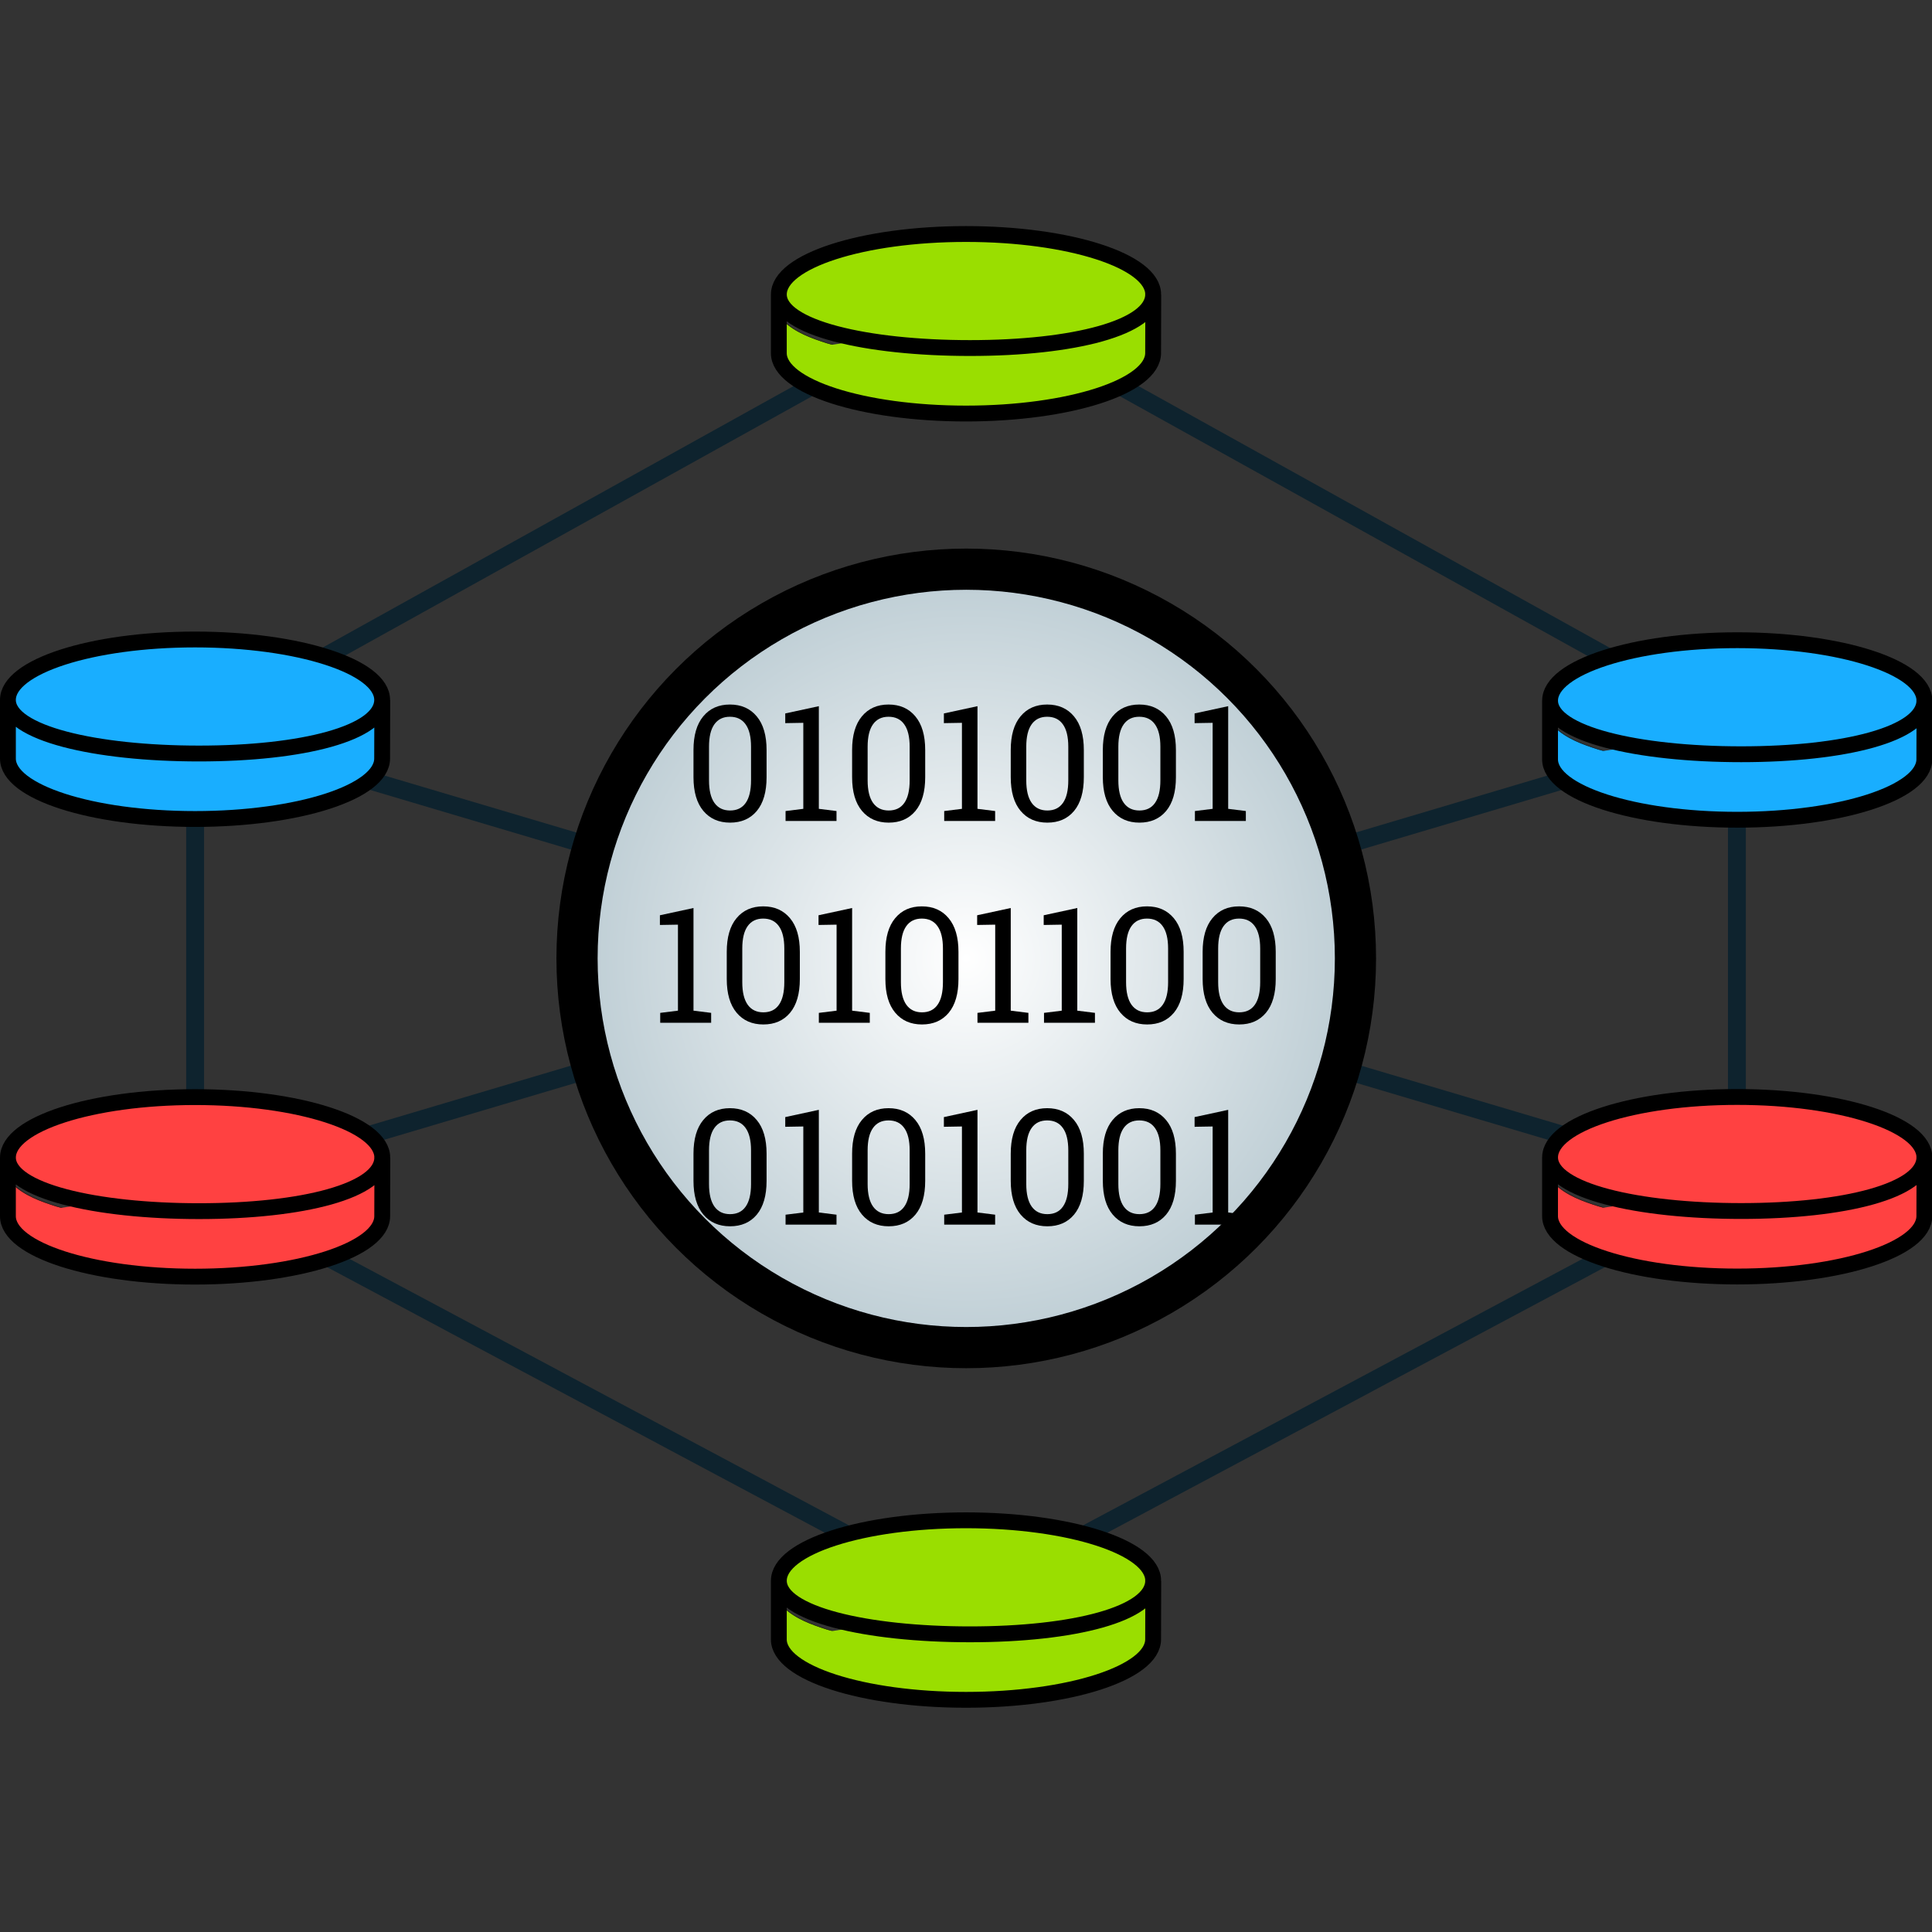 <?xml version="1.0" encoding="UTF-8" standalone="no"?>
<svg
   xmlns:dc="http://purl.org/dc/elements/1.1/"
   xmlns:cc="http://creativecommons.org/ns#"
   xmlns:rdf="http://www.w3.org/1999/02/22-rdf-syntax-ns#"
   xmlns:svg="http://www.w3.org/2000/svg"
   xmlns="http://www.w3.org/2000/svg"
   xmlns:xlink="http://www.w3.org/1999/xlink"
   id="svg1198"
   version="1.1"
   viewBox="0 0 100 100"
   height="100mm"
   width="100mm">
  <rect x="0" y="0" width="100" height="100" fill="#333333" stroke="none"/>
  <defs
     id="defs1192">
    <radialGradient
       r="12.384"
       fy="125.588"
       fx="38.382"
       cy="125.588"
       cx="38.382"
       gradientUnits="userSpaceOnUse"
       id="radialGradient939"
       xlink:href="#linearGradient875" />
    <linearGradient
       id="linearGradient875">
      <stop
         id="stop871"
         offset="0"
         style="stop-color:#ffffff;stop-opacity:1" />
      <stop
         id="stop873"
         offset="1"
         style="stop-color:#bdcdd4;stop-opacity:1" />
    </linearGradient>
  </defs>
  <g
     transform="translate(0,-197)"
     id="layer1">
    <g
       transform="translate(-8.528,1.307)"
       id="g2617">
      <path
         id="path913"
         style="opacity:1;fill:#19aeff;fill-opacity:1;stroke:#000000;stroke-width:0.021;stroke-linecap:round;stroke-linejoin:round;stroke-miterlimit:4;stroke-dasharray:none;stroke-dashoffset:0;stroke-opacity:1;paint-order:stroke markers fill"
         d="m 9.147,232.912 c 0.006,0.75 0.009,1.501 0.017,2.251 0.235,0.625 0.841,0.991 1.404,1.285 1.431,0.702 3.018,0.999 4.586,1.21 1.232,0.151 2.475,0.229 3.716,0.194 0.961,-0.002 1.923,-0.038 2.878,-0.154 1.599,-0.182 3.208,-0.483 4.688,-1.134 0.588,-0.281 1.22,-0.615 1.543,-1.209 0.169,-0.225 0.093,-0.508 0.112,-0.769 0.004,-0.547 0.009,-1.094 0.013,-1.641 -0.139,0.063 -0.26,0.226 -0.407,0.313 -0.979,0.658 -2.144,0.958 -3.287,1.188 -2.38,0.442 -4.815,0.523 -7.23,0.431 -1.942,-0.094 -3.896,-0.285 -5.769,-0.83 -0.799,-0.256 -1.628,-0.551 -2.244,-1.143 z m 9.377,-3.878 c -1.074,-0.001 -2.149,0.025 -3.214,0.169 -1.604,0.201 -3.225,0.503 -4.693,1.204 -0.536,0.278 -1.116,0.605 -1.389,1.17 -0.179,0.364 -0.009,0.792 0.277,1.047 0.6,0.551 1.4,0.812 2.164,1.046 1.911,0.535 3.901,0.712 5.877,0.789 1.602,0.018 3.209,0.026 4.804,-0.151 1.49,-0.165 3,-0.392 4.383,-0.995 0.493,-0.231 1.004,-0.533 1.273,-1.023 0.176,-0.352 0.049,-0.775 -0.214,-1.046 -0.612,-0.678 -1.496,-1.019 -2.34,-1.308 -1.708,-0.547 -3.5,-0.788 -5.286,-0.883 -0.547,-0.017 -1.094,-0.019 -1.641,-0.018 z" />
      <path
         id="path1057"
         style="fill:none;stroke:#0e232e;stroke-width:0.926;stroke-linecap:butt;stroke-linejoin:miter;stroke-miterlimit:4;stroke-dasharray:none;stroke-opacity:1"
         d="m 18.626,257.112 79.803,-23.706 -39.901,-22.157 -39.901,22.157 79.803,23.706 v -23.706 m -5e-6,23.706 -39.901,21.29 -39.901,-21.29 v 0 -23.706" />
      <g
         id="g937"
         transform="matrix(1.64,0,0,1.64,-4.406,39.335)">
        <circle
           r="12.284"
           cy="125.588"
           cx="38.382"
           id="path817"
           style="opacity:1;fill:url(#radialGradient939);fill-opacity:1;stroke:#000000;stroke-width:1.3;stroke-linecap:round;stroke-linejoin:round;stroke-miterlimit:4;stroke-dasharray:none;stroke-dashoffset:0;stroke-opacity:1;paint-order:stroke markers fill" />
        <g
           id="flowRoot857"
           style="font-style:normal;font-variant:normal;font-weight:normal;font-stretch:normal;font-size:18.667px;line-height:1.25;font-family:'Roboto Slab';-inkscape-font-specification:'Roboto Slab';text-align:center;letter-spacing:0px;word-spacing:0px;text-anchor:middle;fill:#000000;fill-opacity:1;stroke:none"
           transform="matrix(0.273,0,0,0.273,8.454,-7.948)"
           aria-label="0101001 10101100 0101001 ">
          <path
             id="path1059"
             d="m 86.543,468.198 q 0,2.543 -1.13,3.901 -1.13,1.349 -3.09,1.349 -1.951,0 -3.09,-1.358 -1.139,-1.358 -1.139,-3.892 v -3.145 q 0,-2.534 1.13,-3.892 1.13,-1.367 3.081,-1.367 1.96,0 3.099,1.367 1.139,1.358 1.139,3.892 z m -1.796,-3.527 q 0,-1.723 -0.629,-2.589 -0.62,-0.875 -1.814,-0.875 -1.176,0 -1.796,0.875 -0.62,0.866 -0.62,2.589 v 3.892 q 0,1.723 0.629,2.607 0.629,0.875 1.805,0.875 1.194,0 1.805,-0.875 0.62,-0.875 0.62,-2.607 z" />
          <path
             id="path1061"
             d="m 88.739,472.108 2.051,-0.255 v -9.944 l -2.087,0.036 v -1.121 l 3.883,-0.839 v 11.867 l 2.042,0.255 v 1.148 h -5.888 z" />
          <path
             id="path1063"
             d="m 104.881,468.198 q 0,2.543 -1.13,3.901 -1.13,1.349 -3.09,1.349 -1.951,0 -3.09,-1.358 -1.139,-1.358 -1.139,-3.892 v -3.145 q 0,-2.534 1.13,-3.892 1.13,-1.367 3.081,-1.367 1.96,0 3.099,1.367 1.139,1.358 1.139,3.892 z m -1.796,-3.527 q 0,-1.723 -0.629,-2.589 -0.62,-0.875 -1.814,-0.875 -1.176,0 -1.796,0.875 -0.62,0.866 -0.62,2.589 v 3.892 q 0,1.723 0.629,2.607 0.629,0.875 1.805,0.875 1.194,0 1.805,-0.875 0.62,-0.875 0.62,-2.607 z" />
          <path
             id="path1065"
             d="m 107.078,472.108 2.051,-0.255 v -9.944 l -2.087,0.036 v -1.121 l 3.883,-0.839 v 11.867 l 2.042,0.255 v 1.148 h -5.888 z" />
          <path
             id="path1067"
             d="m 123.22,468.198 q 0,2.543 -1.13,3.901 -1.13,1.349 -3.09,1.349 -1.951,0 -3.09,-1.358 -1.139,-1.358 -1.139,-3.892 v -3.145 q 0,-2.534 1.13,-3.892 1.13,-1.367 3.081,-1.367 1.96,0 3.099,1.367 1.139,1.358 1.139,3.892 z m -1.796,-3.527 q 0,-1.723 -0.629,-2.589 -0.62,-0.875 -1.814,-0.875 -1.176,0 -1.796,0.875 -0.62,0.866 -0.62,2.589 v 3.892 q 0,1.723 0.629,2.607 0.629,0.875 1.805,0.875 1.194,0 1.805,-0.875 0.62,-0.875 0.62,-2.607 z" />
          <path
             id="path1069"
             d="m 133.866,468.198 q 0,2.543 -1.13,3.901 -1.13,1.349 -3.09,1.349 -1.951,0 -3.09,-1.358 -1.139,-1.358 -1.139,-3.892 v -3.145 q 0,-2.534 1.13,-3.892 1.13,-1.367 3.081,-1.367 1.96,0 3.099,1.367 1.139,1.358 1.139,3.892 z m -1.796,-3.527 q 0,-1.723 -0.629,-2.589 -0.62,-0.875 -1.814,-0.875 -1.176,0 -1.796,0.875 -0.62,0.866 -0.62,2.589 v 3.892 q 0,1.723 0.629,2.607 0.629,0.875 1.805,0.875 1.194,0 1.805,-0.875 0.62,-0.875 0.62,-2.607 z" />
          <path
             id="path1071"
             d="m 136.062,472.108 2.051,-0.255 v -9.944 l -2.087,0.036 v -1.121 l 3.883,-0.839 v 11.867 l 2.042,0.255 v 1.148 h -5.888 z" />
          <path
             id="path1073"
             d="m 74.247,495.441 2.051,-0.255 v -9.944 l -2.087,0.036 v -1.121 l 3.883,-0.839 v 11.867 l 2.042,0.255 v 1.148 h -5.888 z" />
          <path
             id="path1075"
             d="m 90.389,491.531 q 0,2.543 -1.13,3.901 -1.13,1.349 -3.09,1.349 -1.951,0 -3.09,-1.358 -1.139,-1.358 -1.139,-3.892 v -3.145 q 0,-2.534 1.13,-3.892 1.13,-1.367 3.081,-1.367 1.96,0 3.099,1.367 1.139,1.358 1.139,3.892 z m -1.796,-3.527 q 0,-1.723 -0.629,-2.589 -0.62,-0.875 -1.814,-0.875 -1.176,0 -1.796,0.875 -0.62,0.866 -0.62,2.589 v 3.892 q 0,1.723 0.629,2.607 0.629,0.875 1.805,0.875 1.194,0 1.805,-0.875 0.62,-0.875 0.62,-2.607 z" />
          <path
             id="path1077"
             d="m 92.586,495.441 2.051,-0.255 v -9.944 l -2.087,0.036 v -1.121 l 3.883,-0.839 v 11.867 l 2.042,0.255 v 1.148 h -5.888 z" />
          <path
             id="path1079"
             d="m 108.728,491.531 q 0,2.543 -1.13,3.901 -1.13,1.349 -3.09,1.349 -1.951,0 -3.09,-1.358 -1.139,-1.358 -1.139,-3.892 v -3.145 q 0,-2.534 1.13,-3.892 1.13,-1.367 3.081,-1.367 1.96,0 3.099,1.367 1.139,1.358 1.139,3.892 z m -1.796,-3.527 q 0,-1.723 -0.629,-2.589 -0.62,-0.875 -1.814,-0.875 -1.176,0 -1.796,0.875 -0.62,0.866 -0.62,2.589 v 3.892 q 0,1.723 0.629,2.607 0.629,0.875 1.805,0.875 1.194,0 1.805,-0.875 0.62,-0.875 0.62,-2.607 z" />
          <path
             id="path1081"
             d="m 110.924,495.441 2.051,-0.255 v -9.944 l -2.087,0.036 v -1.121 l 3.883,-0.839 v 11.867 l 2.042,0.255 v 1.148 h -5.888 z" />
          <path
             id="path1083"
             d="m 118.617,495.441 2.051,-0.255 v -9.944 l -2.087,0.036 v -1.121 l 3.883,-0.839 v 11.867 l 2.042,0.255 v 1.148 h -5.888 z" />
          <path
             id="path1085"
             d="m 134.759,491.531 q 0,2.543 -1.13,3.901 -1.13,1.349 -3.09,1.349 -1.951,0 -3.09,-1.358 -1.139,-1.358 -1.139,-3.892 v -3.145 q 0,-2.534 1.13,-3.892 1.13,-1.367 3.081,-1.367 1.96,0 3.099,1.367 1.139,1.358 1.139,3.892 z m -1.796,-3.527 q 0,-1.723 -0.629,-2.589 -0.62,-0.875 -1.814,-0.875 -1.176,0 -1.796,0.875 -0.62,0.866 -0.62,2.589 v 3.892 q 0,1.723 0.629,2.607 0.629,0.875 1.805,0.875 1.194,0 1.805,-0.875 0.62,-0.875 0.62,-2.607 z" />
          <path
             id="path1087"
             d="m 145.405,491.531 q 0,2.543 -1.13,3.901 -1.13,1.349 -3.09,1.349 -1.951,0 -3.09,-1.358 -1.139,-1.358 -1.139,-3.892 v -3.145 q 0,-2.534 1.13,-3.892 1.13,-1.367 3.081,-1.367 1.96,0 3.099,1.367 1.139,1.358 1.139,3.892 z m -1.796,-3.527 q 0,-1.723 -0.629,-2.589 -0.62,-0.875 -1.814,-0.875 -1.176,0 -1.796,0.875 -0.62,0.866 -0.62,2.589 v 3.892 q 0,1.723 0.629,2.607 0.629,0.875 1.805,0.875 1.194,0 1.805,-0.875 0.62,-0.875 0.62,-2.607 z" />
          <path
             id="path1089"
             d="m 86.543,514.864 q 0,2.543 -1.13,3.901 -1.13,1.349 -3.09,1.349 -1.951,0 -3.09,-1.358 -1.139,-1.358 -1.139,-3.892 v -3.145 q 0,-2.534 1.13,-3.892 1.13,-1.367 3.081,-1.367 1.96,0 3.099,1.367 1.139,1.358 1.139,3.892 z m -1.796,-3.527 q 0,-1.723 -0.629,-2.589 -0.62,-0.875 -1.814,-0.875 -1.176,0 -1.796,0.875 -0.62,0.866 -0.62,2.589 v 3.892 q 0,1.723 0.629,2.607 0.629,0.875 1.805,0.875 1.194,0 1.805,-0.875 0.62,-0.875 0.62,-2.607 z" />
          <path
             id="path1091"
             d="m 88.739,518.774 2.051,-0.255 v -9.944 l -2.087,0.036 v -1.121 l 3.883,-0.839 v 11.867 l 2.042,0.255 v 1.148 h -5.888 z" />
          <path
             id="path1093"
             d="m 104.881,514.864 q 0,2.543 -1.13,3.901 -1.13,1.349 -3.09,1.349 -1.951,0 -3.09,-1.358 -1.139,-1.358 -1.139,-3.892 v -3.145 q 0,-2.534 1.13,-3.892 1.13,-1.367 3.081,-1.367 1.96,0 3.099,1.367 1.139,1.358 1.139,3.892 z m -1.796,-3.527 q 0,-1.723 -0.629,-2.589 -0.62,-0.875 -1.814,-0.875 -1.176,0 -1.796,0.875 -0.62,0.866 -0.62,2.589 v 3.892 q 0,1.723 0.629,2.607 0.629,0.875 1.805,0.875 1.194,0 1.805,-0.875 0.62,-0.875 0.62,-2.607 z" />
          <path
             id="path1095"
             d="m 107.078,518.774 2.051,-0.255 v -9.944 l -2.087,0.036 v -1.121 l 3.883,-0.839 v 11.867 l 2.042,0.255 v 1.148 h -5.888 z" />
          <path
             id="path1097"
             d="m 123.22,514.864 q 0,2.543 -1.13,3.901 -1.13,1.349 -3.09,1.349 -1.951,0 -3.09,-1.358 -1.139,-1.358 -1.139,-3.892 v -3.145 q 0,-2.534 1.13,-3.892 1.13,-1.367 3.081,-1.367 1.96,0 3.099,1.367 1.139,1.358 1.139,3.892 z m -1.796,-3.527 q 0,-1.723 -0.629,-2.589 -0.62,-0.875 -1.814,-0.875 -1.176,0 -1.796,0.875 -0.62,0.866 -0.62,2.589 v 3.892 q 0,1.723 0.629,2.607 0.629,0.875 1.805,0.875 1.194,0 1.805,-0.875 0.62,-0.875 0.62,-2.607 z" />
          <path
             id="path1099"
             d="m 133.866,514.864 q 0,2.543 -1.13,3.901 -1.13,1.349 -3.09,1.349 -1.951,0 -3.09,-1.358 -1.139,-1.358 -1.139,-3.892 v -3.145 q 0,-2.534 1.13,-3.892 1.13,-1.367 3.081,-1.367 1.96,0 3.099,1.367 1.139,1.358 1.139,3.892 z m -1.796,-3.527 q 0,-1.723 -0.629,-2.589 -0.62,-0.875 -1.814,-0.875 -1.176,0 -1.796,0.875 -0.62,0.866 -0.62,2.589 v 3.892 q 0,1.723 0.629,2.607 0.629,0.875 1.805,0.875 1.194,0 1.805,-0.875 0.62,-0.875 0.62,-2.607 z" />
          <path
             id="path1101"
             d="m 136.062,518.774 2.051,-0.255 v -9.944 l -2.087,0.036 v -1.121 l 3.883,-0.839 v 11.867 l 2.042,0.255 v 1.148 h -5.888 z" />
        </g>
      </g>
      <g
         transform="matrix(1.64,0,0,1.64,42.332,-37.058)"
         id="g911">
        <g
           style="fill:#9ade00"
           id="g909">
          <path
             d="m 15.487,573.804 c 0.014,1.729 0.021,3.459 0.04,5.188 0.541,1.441 1.94,2.285 3.237,2.962 3.298,1.618 6.957,2.302 10.571,2.789 2.84,0.347 5.704,0.529 8.566,0.448 2.216,-0.005 4.432,-0.088 6.633,-0.356 3.686,-0.42 7.394,-1.114 10.807,-2.614 1.356,-0.648 2.812,-1.417 3.557,-2.787 0.39,-0.519 0.215,-1.172 0.259,-1.773 0.01,-1.261 0.02,-2.522 0.031,-3.783 -0.319,0.145 -0.6,0.522 -0.938,0.721 -2.257,1.518 -4.943,2.208 -7.576,2.739 -5.486,1.018 -11.099,1.206 -16.666,0.993 -4.476,-0.217 -8.981,-0.658 -13.297,-1.913 -1.842,-0.591 -3.752,-1.27 -5.172,-2.636 z m 21.614,-8.938 c -2.475,-0.003 -4.953,0.057 -7.409,0.388 -3.697,0.463 -7.433,1.16 -10.819,2.774 -1.235,0.64 -2.572,1.394 -3.202,2.697 -0.412,0.839 -0.021,1.825 0.638,2.414 1.384,1.271 3.226,1.872 4.988,2.412 4.404,1.233 8.992,1.641 13.547,1.818 3.694,0.041 7.397,0.06 11.074,-0.348 3.433,-0.379 6.914,-0.904 10.103,-2.294 1.136,-0.532 2.313,-1.228 2.934,-2.359 0.405,-0.812 0.114,-1.785 -0.493,-2.412 -1.411,-1.562 -3.447,-2.35 -5.394,-3.014 -3.937,-1.26 -8.068,-1.816 -12.185,-2.035 -1.26,-0.039 -2.522,-0.043 -3.783,-0.041 z"
             style="opacity:1;fill:#9ade00;fill-opacity:1;stroke:#000000;stroke-width:0.048;stroke-linecap:round;stroke-linejoin:round;stroke-miterlimit:4;stroke-dasharray:none;stroke-dashoffset:0;stroke-opacity:1;paint-order:stroke markers fill"
             id="path905"
             transform="scale(0.265)" />
          <path
             d="m 15.786,151.22 -0.005,1.843 c 9.22e-4,1.056 -2.644,1.91 -5.906,1.91 -3.262,0 -5.907,-0.854 -5.907,-1.907 m 0,0 v -1.852 m 11.814,0 c 5e-6,1.053 -2.52,1.692 -5.782,1.692 -3.262,0 -6.031,-0.639 -6.031,-1.692 1.21e-5,-1.053 2.645,-1.907 5.907,-1.907 3.262,0 5.907,0.854 5.907,1.907 z"
             style="fill:#9ade00;stroke:#000000;stroke-width:0.5;stroke-linecap:butt;stroke-linejoin:miter;stroke-miterlimit:4;stroke-dasharray:none;stroke-opacity:1"
             id="path907" />
        </g>
      </g>
      <g
         style="fill:#9ade00"
         transform="matrix(1.64,0,0,1.64,42.332,29.52)"
         id="g927">
        <g
           style="fill:#9ade00"
           id="g925">
          <path
             d="m 15.487,573.804 c 0.014,1.729 0.021,3.459 0.04,5.188 0.541,1.441 1.94,2.285 3.237,2.962 3.298,1.618 6.957,2.302 10.571,2.789 2.84,0.347 5.704,0.529 8.566,0.448 2.216,-0.005 4.432,-0.088 6.633,-0.356 3.686,-0.42 7.394,-1.114 10.807,-2.614 1.356,-0.648 2.812,-1.417 3.557,-2.787 0.39,-0.519 0.215,-1.172 0.259,-1.773 0.01,-1.261 0.02,-2.522 0.031,-3.783 -0.319,0.145 -0.6,0.522 -0.938,0.721 -2.257,1.518 -4.943,2.208 -7.576,2.739 -5.486,1.018 -11.099,1.206 -16.666,0.993 -4.476,-0.217 -8.981,-0.658 -13.297,-1.913 -1.842,-0.591 -3.752,-1.27 -5.172,-2.636 z m 21.614,-8.938 c -2.475,-0.003 -4.953,0.057 -7.409,0.388 -3.697,0.463 -7.433,1.16 -10.819,2.774 -1.235,0.64 -2.572,1.394 -3.202,2.697 -0.412,0.839 -0.021,1.825 0.638,2.414 1.384,1.271 3.226,1.872 4.988,2.412 4.404,1.233 8.992,1.641 13.547,1.818 3.694,0.041 7.397,0.06 11.074,-0.348 3.433,-0.379 6.914,-0.904 10.103,-2.294 1.136,-0.532 2.313,-1.228 2.934,-2.359 0.405,-0.812 0.114,-1.785 -0.493,-2.412 -1.411,-1.562 -3.447,-2.35 -5.394,-3.014 -3.937,-1.26 -8.068,-1.816 -12.185,-2.035 -1.26,-0.039 -2.522,-0.043 -3.783,-0.041 z"
             style="opacity:1;fill:#9ade00;fill-opacity:1;stroke:#000000;stroke-width:0.048;stroke-linecap:round;stroke-linejoin:round;stroke-miterlimit:4;stroke-dasharray:none;stroke-dashoffset:0;stroke-opacity:1;paint-order:stroke markers fill"
             id="path921"
             transform="scale(0.265)" />
          <path
             d="m 15.786,151.22 -0.005,1.843 c 9.22e-4,1.056 -2.644,1.91 -5.906,1.91 -3.262,0 -5.907,-0.854 -5.907,-1.907 m 0,0 v -1.852 m 11.814,0 c 5e-6,1.053 -2.52,1.692 -5.782,1.692 -3.262,0 -6.031,-0.639 -6.031,-1.692 1.21e-5,-1.053 2.645,-1.907 5.907,-1.907 3.262,0 5.907,0.854 5.907,1.907 z"
             style="fill:#9ade00;stroke:#000000;stroke-width:0.5;stroke-linecap:butt;stroke-linejoin:miter;stroke-miterlimit:4;stroke-dasharray:none;stroke-opacity:1"
             id="path923" />
        </g>
      </g>
      <g
         id="g959"
         transform="matrix(1.64,0,0,1.64,-3.661,41.413)">
        <g
           id="g895"
           transform="translate(52.385,-20.612)"
           style="fill:#ff4141">
          <g
             id="g893"
             style="fill:#ff4141">
            <path
               transform="scale(0.265)"
               id="path889"
               style="opacity:1;fill:#ff4141;fill-opacity:1;stroke:#000000;stroke-width:0.048;stroke-linecap:round;stroke-linejoin:round;stroke-miterlimit:4;stroke-dasharray:none;stroke-dashoffset:0;stroke-opacity:1;paint-order:stroke markers fill"
               d="m 15.487,573.804 c 0.014,1.729 0.021,3.459 0.04,5.188 0.541,1.441 1.94,2.285 3.237,2.962 3.298,1.618 6.957,2.302 10.571,2.789 2.84,0.347 5.704,0.529 8.566,0.448 2.216,-0.005 4.432,-0.088 6.633,-0.356 3.686,-0.42 7.394,-1.114 10.807,-2.614 1.356,-0.648 2.812,-1.417 3.557,-2.787 0.39,-0.519 0.215,-1.172 0.259,-1.773 0.01,-1.261 0.02,-2.522 0.031,-3.783 -0.319,0.145 -0.6,0.522 -0.938,0.721 -2.257,1.518 -4.943,2.208 -7.576,2.739 -5.486,1.018 -11.099,1.206 -16.666,0.993 -4.476,-0.217 -8.981,-0.658 -13.297,-1.913 -1.842,-0.591 -3.752,-1.27 -5.172,-2.636 z m 21.614,-8.938 c -2.475,-0.003 -4.953,0.057 -7.409,0.388 -3.697,0.463 -7.433,1.16 -10.819,2.774 -1.235,0.64 -2.572,1.394 -3.202,2.697 -0.412,0.839 -0.021,1.825 0.638,2.414 1.384,1.271 3.226,1.872 4.988,2.412 4.404,1.233 8.992,1.641 13.547,1.818 3.694,0.041 7.397,0.06 11.074,-0.348 3.433,-0.379 6.914,-0.904 10.103,-2.294 1.136,-0.532 2.313,-1.228 2.934,-2.359 0.405,-0.812 0.114,-1.785 -0.493,-2.412 -1.411,-1.562 -3.447,-2.35 -5.394,-3.014 -3.937,-1.26 -8.068,-1.816 -12.185,-2.035 -1.26,-0.039 -2.522,-0.043 -3.783,-0.041 z" />
            <path
               id="path891"
               style="fill:#ff4141;stroke:#000000;stroke-width:0.5;stroke-linecap:butt;stroke-linejoin:miter;stroke-miterlimit:4;stroke-dasharray:none;stroke-opacity:1"
               d="m 15.786,151.22 -0.005,1.843 c 9.22e-4,1.056 -2.644,1.91 -5.906,1.91 -3.262,0 -5.907,-0.854 -5.907,-1.907 m 0,0 v -1.852 m 11.814,0 c 5e-6,1.053 -2.52,1.692 -5.782,1.692 -3.262,0 -6.031,-0.639 -6.031,-1.692 1.21e-5,-1.053 2.645,-1.907 5.907,-1.907 3.262,0 5.907,0.854 5.907,1.907 z" />
          </g>
        </g>
        <g
           transform="translate(52.385,-35.028)"
           id="g903"
           style="fill:#19aeff">
          <g
             id="g901"
             style="fill:#19aeff">
            <path
               d="m 15.487,573.804 c 0.014,1.729 0.021,3.459 0.04,5.188 0.541,1.441 1.94,2.285 3.237,2.962 3.298,1.618 6.957,2.302 10.571,2.789 2.84,0.347 5.704,0.529 8.566,0.448 2.216,-0.005 4.432,-0.088 6.633,-0.356 3.686,-0.42 7.394,-1.114 10.807,-2.614 1.356,-0.648 2.812,-1.417 3.557,-2.787 0.39,-0.519 0.215,-1.172 0.259,-1.773 0.01,-1.261 0.02,-2.522 0.031,-3.783 -0.319,0.145 -0.6,0.522 -0.938,0.721 -2.257,1.518 -4.943,2.208 -7.576,2.739 -5.486,1.018 -11.099,1.206 -16.666,0.993 -4.476,-0.217 -8.981,-0.658 -13.297,-1.913 -1.842,-0.591 -3.752,-1.27 -5.172,-2.636 z m 21.614,-8.938 c -2.475,-0.003 -4.953,0.057 -7.409,0.388 -3.697,0.463 -7.433,1.16 -10.819,2.774 -1.235,0.64 -2.572,1.394 -3.202,2.697 -0.412,0.839 -0.021,1.825 0.638,2.414 1.384,1.271 3.226,1.872 4.988,2.412 4.404,1.233 8.992,1.641 13.547,1.818 3.694,0.041 7.397,0.06 11.074,-0.348 3.433,-0.379 6.914,-0.904 10.103,-2.294 1.136,-0.532 2.313,-1.228 2.934,-2.359 0.405,-0.812 0.114,-1.785 -0.493,-2.412 -1.411,-1.562 -3.447,-2.35 -5.394,-3.014 -3.937,-1.26 -8.068,-1.816 -12.185,-2.035 -1.26,-0.039 -2.522,-0.043 -3.783,-0.041 z"
               style="opacity:1;fill:#19aeff;fill-opacity:1;stroke:#000000;stroke-width:0.048;stroke-linecap:round;stroke-linejoin:round;stroke-miterlimit:4;stroke-dasharray:none;stroke-dashoffset:0;stroke-opacity:1;paint-order:stroke markers fill"
               id="path897"
               transform="scale(0.265)" />
            <path
               d="m 15.786,151.22 -0.005,1.843 c 9.22e-4,1.056 -2.644,1.91 -5.906,1.91 -3.262,0 -5.907,-0.854 -5.907,-1.907 m 0,0 v -1.852 m 11.814,0 c 5e-6,1.053 -2.52,1.692 -5.782,1.692 -3.262,0 -6.031,-0.639 -6.031,-1.692 1.21e-5,-1.053 2.645,-1.907 5.907,-1.907 3.262,0 5.907,0.854 5.907,1.907 z"
               style="fill:#19aeff;stroke:#000000;stroke-width:0.5;stroke-linecap:butt;stroke-linejoin:miter;stroke-miterlimit:4;stroke-dasharray:none;stroke-opacity:1"
               id="path899" />
          </g>
        </g>
      </g>
      <g
         id="g887"
         style="fill:#ff4141"
         transform="matrix(1.64,0,0,1.64,2.43,7.616)">
        <path
           d="m 15.487,573.804 c 0.014,1.729 0.021,3.459 0.04,5.188 0.541,1.441 1.94,2.285 3.237,2.962 3.298,1.618 6.957,2.302 10.571,2.789 2.84,0.347 5.704,0.529 8.566,0.448 2.216,-0.005 4.432,-0.088 6.633,-0.356 3.686,-0.42 7.394,-1.114 10.807,-2.614 1.356,-0.648 2.812,-1.417 3.557,-2.787 0.39,-0.519 0.215,-1.172 0.259,-1.773 0.01,-1.261 0.02,-2.522 0.031,-3.783 -0.319,0.145 -0.6,0.522 -0.938,0.721 -2.257,1.518 -4.943,2.208 -7.576,2.739 -5.486,1.018 -11.099,1.206 -16.666,0.993 -4.476,-0.217 -8.981,-0.658 -13.297,-1.913 -1.842,-0.591 -3.752,-1.27 -5.172,-2.636 z m 21.614,-8.938 c -2.475,-0.003 -4.953,0.057 -7.409,0.388 -3.697,0.463 -7.433,1.16 -10.819,2.774 -1.235,0.64 -2.572,1.394 -3.202,2.697 -0.412,0.839 -0.021,1.825 0.638,2.414 1.384,1.271 3.226,1.872 4.988,2.412 4.404,1.233 8.992,1.641 13.547,1.818 3.694,0.041 7.397,0.06 11.074,-0.348 3.433,-0.379 6.914,-0.904 10.103,-2.294 1.136,-0.532 2.313,-1.228 2.934,-2.359 0.405,-0.812 0.114,-1.785 -0.493,-2.412 -1.411,-1.562 -3.447,-2.35 -5.394,-3.014 -3.937,-1.26 -8.068,-1.816 -12.185,-2.035 -1.26,-0.039 -2.522,-0.043 -3.783,-0.041 z"
           style="opacity:1;fill:#ff4141;fill-opacity:1;stroke:#000000;stroke-width:0.048;stroke-linecap:round;stroke-linejoin:round;stroke-miterlimit:4;stroke-dasharray:none;stroke-dashoffset:0;stroke-opacity:1;paint-order:stroke markers fill"
           id="path854"
           transform="scale(0.265)" />
        <path
           d="m 15.786,151.22 -0.005,1.843 c 9.22e-4,1.056 -2.644,1.91 -5.906,1.91 -3.262,0 -5.907,-0.854 -5.907,-1.907 m 0,0 v -1.852 m 11.814,0 c 5e-6,1.053 -2.52,1.692 -5.782,1.692 -3.262,0 -6.031,-0.639 -6.031,-1.692 1.21e-5,-1.053 2.645,-1.907 5.907,-1.907 3.262,0 5.907,0.854 5.907,1.907 z"
           style="fill:#ff4141;stroke:#000000;stroke-width:0.5;stroke-linecap:butt;stroke-linejoin:miter;stroke-miterlimit:4;stroke-dasharray:none;stroke-opacity:1"
           id="path835" />
      </g>
      <path
         id="path915"
         style="fill:#19aeff;stroke:#000000;stroke-width:0.82;stroke-linecap:butt;stroke-linejoin:miter;stroke-miterlimit:4;stroke-dasharray:none;stroke-opacity:1"
         d="m 28.315,231.931 -0.008,3.022 c 0.002,1.732 -4.335,3.131 -9.684,3.131 -5.349,0 -9.685,-1.4 -9.685,-3.127 m 0,0 v -3.037 m 19.37,0 c 8e-6,1.727 -4.132,2.775 -9.481,2.775 -5.349,0 -9.889,-1.048 -9.889,-2.775 1.97e-5,-1.727 4.336,-3.127 9.685,-3.127 5.349,0 9.685,1.4 9.685,3.127 z" />
    </g>
  </g>
</svg>

